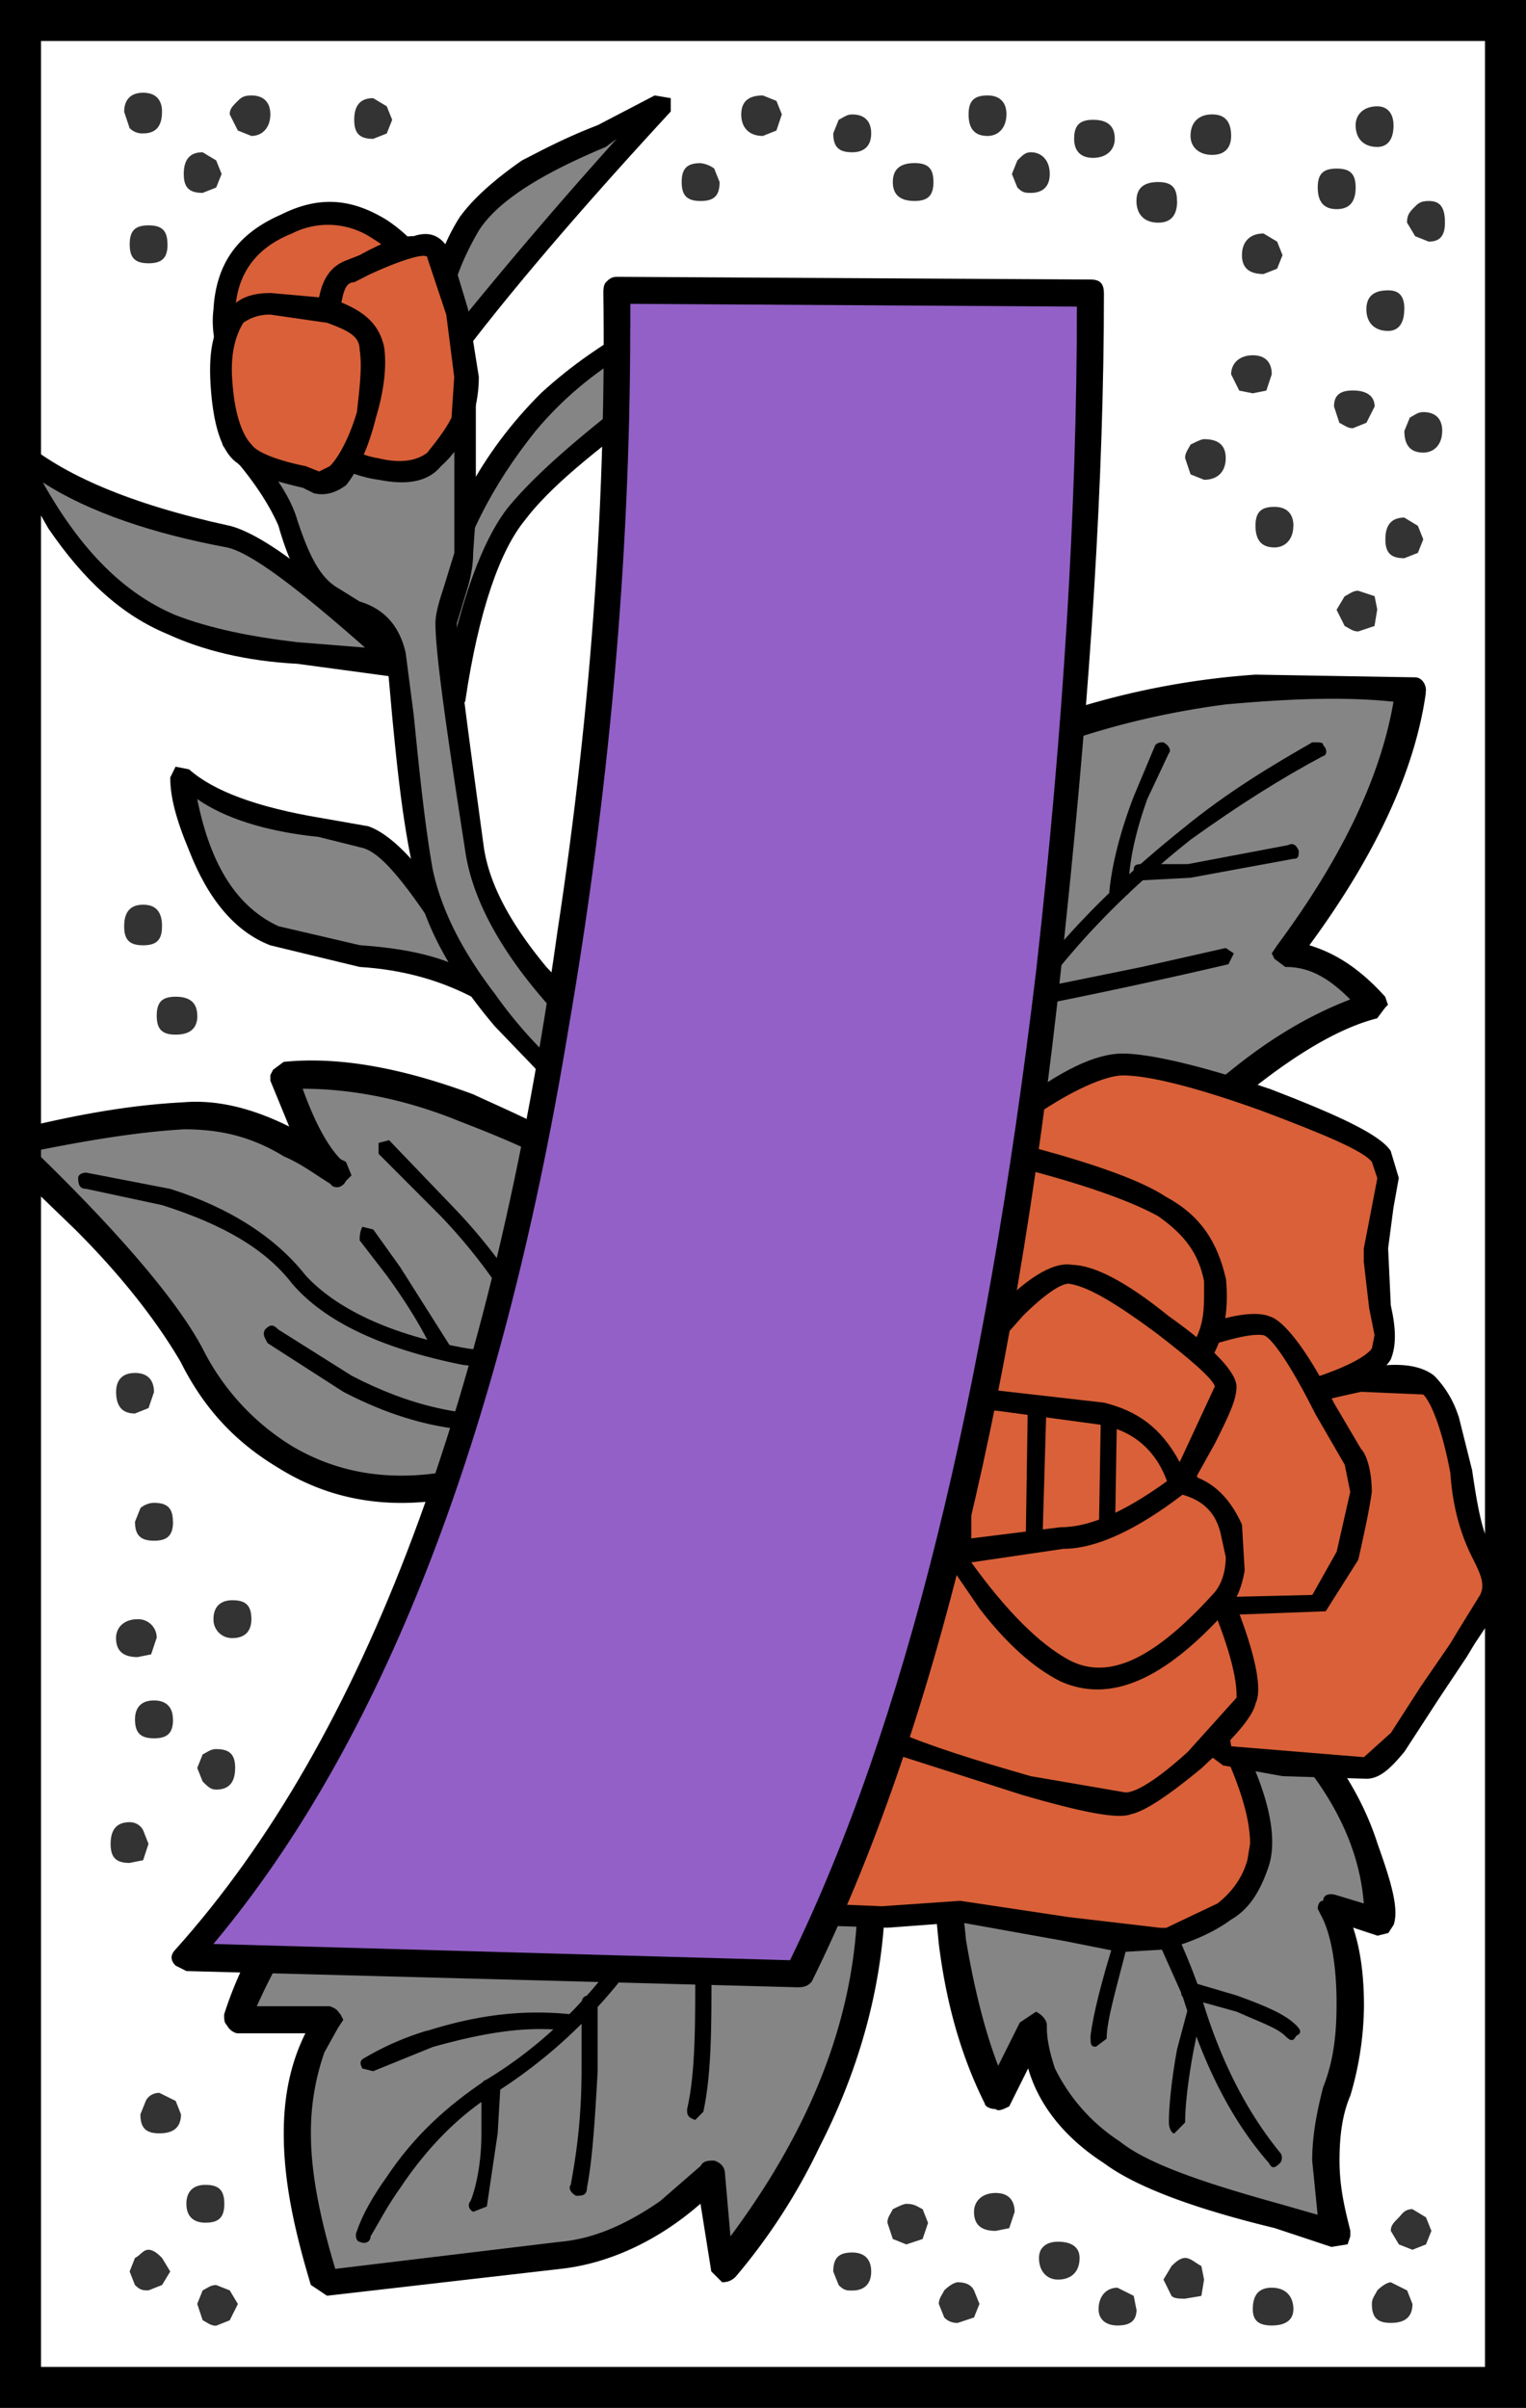 <svg xmlns="http://www.w3.org/2000/svg" width="372" height="587" viewBox="0 0 372 587"><path fill="#fff" d="M0 0h372v587H0z"/><path fill="#333" d="M330.47 45.7c0-3.3-1.32-4.6-4.62-4.6s-4.62 1.3-4.62 4.6 1.32 5.28 4.62 5.28 4.62-1.98 4.62-5.27zm-30.35-12.53c0-3.3-1.32-5.28-4.62-5.28s-5.28 1.95-5.28 5.25c0 2.64 1.98 4.62 5.28 4.62s4.62-2 4.62-4.63zm12.53 29.03l-1.32-3.3-3.3-1.98c-3.3 0-5.27 1.98-5.27 5.28 0 3.3 1.98 4.6 5.27 4.6l3.3-1.3 1.32-3.3zm29.7 13.2c0-3.3-1.32-4.62-3.96-4.62-3.3 0-5.3 1.32-5.3 4.62s2 5.27 5.3 5.27c2.6 0 3.93-1.98 3.93-5.27zm-2.65-44.88c0-2.63-1.3-4.6-3.95-4.6-3.3 0-5.28 1.97-5.28 4.6 0 3.3 1.98 5.3 5.28 5.3 2.64 0 3.96-2 3.96-5.3zm-4.6 68.62c0-2.64-2-3.95-5.3-3.95s-4.6 1.3-4.6 3.92l1.3 3.96c1.33.66 2 1.32 3.3 1.32l3.3-1.33 2-3.96zm11.86 32.34l-1.32-3.3-3.3-2c-3.3 0-4.62 2-4.62 5.3s1.33 4.6 4.62 4.6l3.3-1.3 1.32-3.3zm-36.94-40.25c0-2.64-1.32-4.62-4.62-4.62s-5.28 2-5.28 4.65l1.98 3.96 3.3.66 3.3-.66 1.32-3.98zM286.92 49c0-3.3-1.32-4.62-4.6-4.62s-5.28 1.32-5.28 4.62 1.98 5.28 5.28 5.28c3.3 0 4.63-1.98 4.63-5.28zm64.66 56.08c0-3.3-1.98-4.62-4.6-4.62-1.34 0-2 .67-3.3 1.33l-1.33 3.26c0 3.3 1.32 5.28 4.62 5.28 2.63 0 4.6-1.98 4.6-5.28zm.66-50.8c0-3.96-1.32-5.28-3.96-5.28-1.98 0-2.64.66-3.3 1.32-1.3 1.32-1.98 1.98-1.98 3.96l1.98 3.3 3.3 1.32c2.64 0 3.96-1.32 3.96-4.62zM226.22 541.85l-1.3-3.3c-1.33-.65-2-1.3-3.97-1.3-.66 0-1.98.65-3.3 1.3-.66 1.33-1.32 2-1.32 3.3l1.32 3.97 3.3 1.32 3.96-1.32 1.34-3.97zm-13.85 11.88c0-3.3-1.98-4.62-4.62-4.62-3.3 0-4.62 1.35-4.62 4.65l1.32 3.3c1.32 1.32 1.98 1.32 3.3 1.32 2.64 0 4.62-1.32 4.62-4.62zm50.8-3.3c0-2.64-1.98-3.95-5.27-3.95-2.65 0-4.62 1.3-4.62 3.96 0 3.3 1.98 5.27 4.62 5.27 3.3 0 5.27-1.95 5.27-5.24zm-24.4 11.22l-1.33-3.3c-.66-1.32-1.98-1.98-3.96-1.98-.66 0-1.98.66-3.3 1.98-.66 1.32-1.32 1.98-1.32 3.3l1.32 3.3a4.27 4.27 0 0 0 3.3 1.32l3.96-1.32 1.32-3.3zm8.57-22.43c0-2.64-1.32-4.62-4.62-4.62s-5.28 1.98-5.28 4.62c0 3.3 1.98 4.62 5.28 4.62l3.3-.66 1.32-3.96zm46.18 16.48l-.66-3.3c-1.32-.65-2.64-1.97-3.96-1.97-1.3 0-2.64 1.32-3.3 1.98l-1.98 3.3 1.98 4c.66.65 1.98.65 3.3.65l3.96-.66.66-3.97zm-16.5 7.27l-.65-3.3-3.96-1.98c-2.6 0-4.6 1.95-4.6 5.25 0 2.64 2 3.96 4.6 3.96 3.3 0 4.65-1.3 4.65-3.95zm71.92-19.13l-1.32-3.3-3.3-2c-1.98 0-2.64 1.34-3.3 2-1.3 1.3-1.98 1.98-1.98 3.3l1.98 3.3 3.3 1.3 3.3-1.3 1.32-3.3zm-33.64 19.13c0-3.3-2-5.28-5.28-5.28-3.3 0-4.62 1.95-4.62 5.25 0 2.64 1.32 3.96 4.62 3.96s5.27-1.3 5.27-3.95zm29.02-1.32l-1.3-3.3-3.97-1.98c-.66 0-1.98.66-3.3 1.98-.66 1.32-1.32 1.98-1.32 3.3 0 3.3 1.32 4.62 4.62 4.62s5.27-1.32 5.27-4.62zM315.3 128.18c0-3.3-2-4.62-4.62-4.62-3.3 0-4.62 1.32-4.62 4.62s1.32 5.27 4.62 5.27c2.63 0 4.6-1.97 4.6-5.27zm20.45 20.45l-.66-3.3-4-1.32c-1.3 0-1.97.7-3.3 1.35l-1.97 3.3 1.98 3.95c1.33.66 2 1.32 3.3 1.32l3.97-1.32.65-3.95zm-64-114.8c0-3.3-1.98-4.62-5.28-4.62-3.3 0-4.62 1.35-4.62 4.65 0 2.64 1.32 4.62 4.62 4.62s5.28-1.98 5.28-4.63zm-44.2 10.55c0-3.3-1.3-4.62-4.6-4.62s-5.3 1.33-5.3 4.63c0 3.26 2 4.6 5.3 4.6 3.27 0 4.6-1.34 4.6-4.64zm17.8-16.48c0-3.3-1.97-4.63-4.6-4.63-3.3 0-4.63 1.32-4.63 4.62s1.32 5.25 4.62 5.25c2.64 0 4.6-1.98 4.6-5.28zm-32.98 4.6c0-3.3-1.98-4.6-4.62-4.6-1.32 0-1.98.65-3.3 1.3l-1.32 3.3c0 3.3 1.32 4.62 4.62 4.62 2.64 0 4.62-1.3 4.62-4.6zm43.53 9.9c0-3.3-1.96-5.28-4.6-5.28-1.32 0-1.98.67-3.3 2l-1.32 3.3L248 45.7c1.3 1.32 1.98 1.32 3.3 1.32 2.64 0 4.6-1.3 4.6-4.6zm42.9 69.28c0-3.3-1.98-4.62-5.28-4.62-.66 0-1.98.67-3.3 1.32-.66 1.32-1.32 1.98-1.32 3.3l1.33 3.96 3.3 1.32c3.3 0 5.27-1.98 5.27-5.28zM190.6 27.9l-1.32-3.3-3.3-1.33c-3.3 0-5.28 1.32-5.28 4.62s1.98 5.25 5.28 5.25l3.3-1.32 1.32-3.96zm-15.18 16.48l-1.32-3.3a6.93 6.93 0 0 0-3.3-1.3c-3.3-.02-4.62 1.3-4.62 4.6S167.5 49 170.8 49s4.62-1.32 4.62-4.62zM39.5 27.23c0-2.64-1.3-4.62-4.6-4.62s-4.63 2-4.63 4.65l1.32 3.96a4.26 4.26 0 0 0 3.3 1.3c3.3 0 4.6-1.97 4.6-5.26zm26.4.67c0-3.3-1.98-4.63-4.62-4.63-1.98 0-2.64.66-3.3 1.32-1.32 1.3-1.98 1.95-1.98 3.3l1.98 3.93 3.3 1.32c2.64 0 4.62-1.98 4.62-5.28zM54.02 42.4l-1.32-3.3-3.3-1.98c-3.3 0-4.6 2-4.6 5.3 0 3.28 1.3 4.6 4.6 4.6l3.3-1.3 1.32-3.3zm-13.2 17.16c0-3.3-1.3-4.62-4.6-4.62s-4.6 1.32-4.6 4.62 1.3 4.62 4.6 4.62 4.62-1.32 4.62-4.62zM95.6 29.2l-1.33-3.3-3.3-1.97c-3.3 0-4.62 1.98-4.62 5.28s1.32 4.64 4.62 4.64l3.3-1.3 1.32-3.3zM39.5 225.82c0-3.3-1.3-5.27-4.6-5.27s-4.63 1.97-4.63 5.27 1.32 4.62 4.62 4.62 4.6-1.32 4.6-4.62zm8.58 21.78c0-3.3-1.97-4.62-5.27-4.62s-4.6 1.32-4.6 4.62 1.3 4.62 4.6 4.62 5.3-1.33 5.3-4.63zm-5.93 123.38c0-3.3-1.32-4.62-4.62-4.62-1.32 0-2.64.65-3.3 1.3l-1.32 3.3c0 3.3 1.35 4.63 4.65 4.63s4.62-1.35 4.62-4.65zm19.13 23.75c0-3.3-1.32-4.63-4.62-4.63-2.64 0-4.62 1.33-4.62 4.63a4.5 4.5 0 0 0 4.62 4.6c3.3 0 4.62-1.96 4.62-4.6zm-19.13 24.4c0-2.63-1.32-4.6-4.62-4.6s-4.62 1.97-4.62 4.6c0 3.3 1.35 4.63 4.65 4.63s4.62-1.32 4.62-4.62zm-3.95-19.8a4.5 4.5 0 0 0-4.63-4.6c-3.3 0-5.28 1.97-5.28 4.6 0 3.3 1.95 4.63 5.25 4.63l3.3-.66 1.32-3.96zm-2 50.15l-1.3-3.3a3.63 3.63 0 0 0-3.3-1.97c-3.3 0-4.63 2-4.63 5.3s1.32 4.63 4.62 4.63l3.3-.66 1.3-3.96zm1.33-110.18c0-2.63-1.32-4.6-4.62-4.6s-4.6 1.97-4.6 4.6c0 3.3 1.3 5.28 4.6 5.28l3.3-1.32 1.35-3.95zm19.8 91.72c0-3.3-1.33-4.63-4.63-4.63-1.32 0-1.98.64-3.3 1.3l-1.32 3.3 1.32 3.3c1.32 1.3 1.98 1.97 3.3 1.97 3.3 0 4.62-1.98 4.62-5.28zm-13.2 84.44l-1.3-3.3-3.98-1.97c-1.32 0-2.64.63-3.3 1.94l-1.32 3.3c0 3.3 1.32 4.63 4.62 4.63s5.27-1.34 5.27-4.64zm10.55 21.78c0-3.3-1.32-4.62-4.62-4.62-2.64 0-4.62 1.32-4.62 4.62s1.98 4.6 4.62 4.6c3.3 0 4.62-1.3 4.62-4.6zm-13.18 16.5l-2-3.3c-.65-.66-1.97-2-3.3-2-1.3 0-1.97 1.34-3.3 2l-1.3 3.3 1.3 3.3c1.33 1.3 2 1.3 3.3 1.3l3.3-1.3 2-3.3zm16.48 7.9l-1.98-3.3-3.3-1.3c-1.32 0-1.98.65-3.3 1.3l-1.32 3.3 1.32 3.97c1.32.7 1.98 1.35 3.3 1.35l3.3-1.32 1.98-3.95z"/><path fill="#858585" d="M69.2 158.53l28.37 4.62c-19.8-19.8-33.65-31.02-41.57-32.33l-26.4-7.26c-11.87-4.62-21.1-9.23-25.72-14.52l9.24 17.82c8.57 12.53 18.47 21.1 28.37 25.07a60.98 60.98 0 0 0 27.7 6.6z"/><path d="M56 128.18c-24.4-5.3-40.9-12.54-50.8-21.12H1.9c-.66 1.32-1.32 1.98-.66 3.3l10.56 18.48c8.57 12.53 17.8 21.1 29.02 25.73 8.58 3.96 19.14 6.6 31.68 7.25l24.4 3.3c1.33.66 2 0 3.3-.65.67-1.32.67-2.65-1.3-3.3-3.3-4.62-9.25-9.9-17.83-16.5-11.2-9.9-19.8-15.18-25.07-16.5zm-45.52-10.56c11.2 7.26 27.05 12.54 44.86 15.83 5.94 1.33 17.16 9.9 33.65 24.42l-16.5-1.32c-11.24-1.32-21.14-3.3-29.7-6.6-12.55-5.28-23.1-15.83-32.34-32.33z"/><path fill="#858585" d="M106.8 90.57c13.2-17.82 31-39.6 54.1-64.66l-23.75 11.24c-10.55 5.3-18.47 11.23-23.1 17.16a58.68 58.68 0 0 0-7.25 24.4c-.65 4.62 0 8.6 0 11.9z"/><path d="M163.54 23.93l-3.95-.66-13.9 7.25c-8.57 3.3-14.5 6.6-18.46 8.6-6.6 4.6-11.88 9.23-15.18 13.84-4.62 7.25-7.26 15.84-7.92 25.08-.66 4.6 0 9.23 0 12.53l1.98 1.98c1.32.65 1.98 0 2.64-.66 12.54-17.18 31-38.96 54.76-64.7v-3.3zM147.7 35.8l2.65-1.97a1155.6 1155.6 0 0 0-41.57 48.82c0-9.9 3.3-18.47 7.92-26.4 4.62-7.25 15.18-13.84 31-20.44z"/><path fill="#858585" d="M106.8 157.2c0 5.94 1.32 10.56 3.96 13.2 3.3-22.43 8.58-37.6 15.18-45.52 6.6-7.26 17.8-16.5 32.33-27.7l-3.3-15.2c-6.6 3.3-13.2 8.6-19.8 15.2-14.5 14.5-24.4 31.65-28.37 51.45v8.58z"/><path d="M156.3 80c-1.33-.65-2-.65-2.65 0-6.6 3.97-13.86 8.6-21.77 15.84-14.52 14.52-23.76 31.68-27.7 52.13v9.9c-.02 6.6 1.3 11.2 4.6 13.85l1.98 1.32 2.64-1.98c3.3-22.43 8.58-36.94 14.52-44.2 5.94-7.92 16.5-16.5 31.67-27.72l1.3-2.64-3.3-14.5-1.3-2zm-3.3 5.95l1.97 9.9c-14.52 11.2-24.42 19.8-31 27.7-5.3 6.6-10.57 19.14-14.53 37.62l-.66-7.92v-3.97c3.96-17.15 11.22-31 21.77-44.2 6.6-7.9 13.86-13.85 22.44-19.13z"/><path fill="#858585" d="M90.97 233.08c9.9.66 19.13 3.96 27.7 9.24-12.53-23.1-22.42-36.3-29.68-38.27l-21.14-3.95c-9.9-2.65-18.48-5.94-23.1-10.57l3.3 15.84c4.62 11.88 11.22 18.47 19.14 22.43l23.76 5.28z"/><path d="M89.65 201.4l-11.22-1.97c-15.83-2.63-26.4-6.6-32.33-11.87l-3.3-.66-1.3 2.63c0 4.62 1.3 9.9 4.6 17.82 4.62 11.87 11.22 19.8 19.8 23.1l21.77 5.27c10.56.66 20.45 3.3 29.7 8.57l3.3-.68v-3.3c-12.55-23.1-23.1-36.3-31.02-38.93zm-11.88 2.65l10.56 2.64c5.28 1.3 12.54 11.2 23.75 29-7.25-3.3-15.17-4.6-24.4-5.28l-19.8-4.62c-9.9-4.6-16.5-14.5-19.8-31 6.6 4.6 16.5 7.9 29.7 9.24z"/><path fill="#858585" d="M62.6 114.98l7.92 13.2c1.98 7.9 5.28 13.85 9.9 17.15 1.97 1.98 5.27 3.3 9.23 4.62 3.96 1.98 5.94 5.28 7.26 9.9l2 19.8c.67 11.2 2 22.42 4.6 32.98 2 11.22 8.6 23.75 19.8 36.3l15.2 16.48 5.93-14.5-13.18-13.84c-9.24-10.55-13.86-21.1-15.84-29.7-4.6-31-6.6-49.47-6.6-55.4 0-2 .67-3.97 2-7.92l2.63-9.24a381.4 381.4 0 0 0 0-38.94l-21.1-1.98c-15.2 0-27.06 4.62-34.98 13.86l5.28 7.25z"/><path d="M54.68 109.04c7.26 7.92 11.22 14.52 13.2 19.14 2.63 9.24 5.93 15.83 11.2 19.8l6.6 3.3a14.3 14.3 0 0 1 5.3 3.3c1.3.65 2.63 3.3 3.3 5.27l1.3 14.5c1.33 13.87 2.65 26.4 5.3 38.28 1.97 11.87 8.57 24.4 19.78 37.6l16.5 17.16 1.97.63 1.32-1.32 5.94-14.5-.7-3.3-12.52-13.2c-9.25-11.2-13.87-20.45-15.2-29-3.95-29.05-6.6-48.18-6.6-54.78l2-6.6c1.3-3.96 1.97-7.26 1.97-10.55l.66-9.24v-29.7l-1.97-1.97-22.43-2.64c-15.83.66-27.7 5.27-36.95 14.5-.66 1.33-.66 2.65 0 3.3zm33 37.6l-5.3-3.3c-4.6-2.62-7.24-8.57-9.88-16.48-1.32-4.62-4.62-10.56-11.88-18.48 11.88-11.2 28.37-14.5 50.14-9.9v36.3l-2.64 8.57c-1.32 3.97-1.97 6.6-1.97 8.58 0 7.25 2.63 25.73 7.25 55.42 1.98 13.86 11.22 29.03 27.05 44.87l-3.3 8.57a110.1 110.1 0 0 1-16.5-18.5c-8.57-11.2-13.2-21.1-15.17-30.36-1.98-11.2-3.3-24.4-4.62-37.6l-1.97-15.18c-1.35-5.93-4.65-10.55-11.25-12.53z"/><path fill="#D96038" d="M56 88.6l49.48-17.16-9.23-12.54c-8.58-7.92-17.16-9.24-27.05-4.62-9.24 4.62-14.52 11.22-14.52 21.1-.66 5.3 0 9.9 1.32 13.2z"/><path d="M108.12 70.1a38.12 38.12 0 0 0-13.85-16.48c-8.58-5.27-16.5-5.94-25.73-1.32-10.56 4.62-15.84 11.88-16.5 23.1-.66 5.27.66 9.9 1.98 14.5.66 2 1.98 2 3.3 2l49.48-17.83 1.98-1.97-.66-2zM90.97 58.25c4.62 2.64 7.92 7.26 11.22 11.87L57.95 85.3l-.66-7.93c0-9.23 3.97-16.5 13.87-20.45a19.36 19.36 0 0 1 19.8 1.32z"/><path fill="#D96038" d="M111.42 76.05l-3.96-13.85c-1.97-2.64-5.27-3.3-9.9-1.32L85.7 65.5c-3.3 1.98-4.63 5.28-5.3 9.9l-.65 8.57-3.95 9.9c-2.64 6.6-2 11.87 1.3 14.5a50.6 50.6 0 0 0 15.2 6.6c5.93.67 9.9 0 13.2-3.3 5.26-4.6 8.56-11.2 8.56-19.78l-2.64-15.87z"/><path d="M87.67 62.2l-3.3 1.3c-5.28 2-7.26 7.28-7.26 17.17v1.98c-3.3 6.6-5.9 12.54-5.9 18.48 0 3.96 1.3 7.25 4.6 9.23 5.3 3.3 11.2 5.94 16.5 6.6 6.6 1.32 11.9.67 15.18-3.3 5.94-5.28 9.24-13.2 9.24-21.77l-2.63-16.5c-2-6.6-3.3-11.24-4.63-14.54-1.98-3.3-4.62-4.62-8.57-3.3-3.3 0-7.26 1.32-13.2 4.62zm16.5.66l4.62 13.85 1.94 15.2-.66 9.9c-1.3 2.65-3.3 5.28-5.94 8.58-2.64 1.98-6.6 2.64-11.88 1.32-4.63-.66-8.6-3.3-13.2-5.95-2-1.3-2.64-4.6-1.33-9.9L82.4 85.3v-2l.65-8.56c.66-3.96 1.32-5.94 3.3-5.94l3.96-2c8.6-3.94 13.9-5.26 13.9-3.94z"/><path fill="#D96038" d="M59.96 111.68c1.98 1.98 7.92 3.3 17.15 5.94 4 .66 7.95-2.64 10.6-11.88C91 97.17 91.64 90.57 91 85.3c-.67-4.65-4.63-7.95-10.57-9.27l-14.5-1.97c-8.58 0-13.2 6.6-11.88 20.45.66 8.58 2.64 13.86 5.94 17.16z"/><path d="M65.9 71.44c-4.62 0-7.92 1.3-9.9 3.95-3.96 3.93-5.28 9.9-4.62 19.1.66 9.24 2.64 15.84 6.6 18.48 1.98 1.97 7.26 3.95 15.83 5.93l2.68 1.33c2.63.66 5.27 0 7.9-1.98 2.65-3.3 5.3-8.58 7.27-16.5 1.98-6.6 2.64-12.53 1.98-17.15-1.3-5.94-5.27-9.24-13.2-11.88l-14.5-1.3zm-6.6 7.25a11.1 11.1 0 0 1 6.6-2l13.85 2c5.28 1.95 7.92 3.3 7.92 6.6.66 3.93 0 9.2-.66 15.15-1.95 6.6-4.6 11.2-6.6 13.2l-2.6 1.3-3.3-1.3c-6.6-1.33-11.88-3.3-13.2-5.28-1.98-2-3.96-6.6-4.6-14.53-.7-7.24.6-11.84 2.6-15.14z"/><path fill="#858585" d="M71.18 278.6a53.64 53.64 0 0 0-26.4-6.6c-13.2.67-27.7 3.3-42.88 6.6l19.13 19.13c12.54 13.86 21.78 24.43 25.74 33 5.93 11.88 15.17 20.45 26.4 26.4 14.5 7.25 30.33 7.25 48.8 1.3 17.17-4.6 25.08-19.78 23.1-43.54l-7.92-33.68c-5.93-3.96-13.2-7.25-22.43-10.55-17.15-7.27-32.33-9.9-45.52-8.6l3.96 11.23c2.64 4.6 4.6 8.58 5.93 10.56l-7.94-5.27z"/><path d="M66.56 260.8l-.66 1.3v1.33l4.6 11.2c-9.22-4.6-17.8-6.58-25.7-5.92-13.88.7-27.73 3.3-43.57 7.3l-2.64 2.62 1.3 3.3 18.47 17.83c13.2 13.2 21.1 24.4 25.72 32.33 5.94 11.87 13.85 19.8 23.75 25.73 15.83 9.9 34.3 11.2 55.42 3.96a31.97 31.97 0 0 0 21.1-17.82c4.63-9.9 5.95-23.75 2.65-40.9l-6.6-23.1-1.3-1.3c-7.27-4.63-15.2-7.93-23.77-11.9-17.8-6.6-33-9.23-46.18-7.9l-2.64 1.97zM8.5 280.57c13.2-2.64 25.07-4.6 36.28-5.27 7.92 0 15.84 1.33 24.42 6.6 4.6 1.98 7.9 4.62 11.2 6.6l.67.67c1.32.65 2.64 0 3.3-1.33l1.32-1.3-1.35-3.3-1.32-.67c-2.64-2.64-5.94-7.93-9.23-17.16 10.56 0 23.76 2 38.27 7.95 8.58 3.3 16.5 6.6 22.44 9.9a100.77 100.77 0 0 1 7.27 38.26c0 7.9-1.32 14.5-3.3 19.8-3.3 6.6-9.23 11.87-17.8 14.5-18.48 5.95-34.98 5.3-49.5-3.3a58.76 58.76 0 0 1-21.76-23.74c-5.92-11.22-19.8-27.72-40.9-48.17z"/><path d="M21.03 285.87c-1.32 0-1.98.65-1.98 1.3 0 2 .66 2.65 1.98 2.65l18.48 3.96c14.54 4.62 25.1 10.55 31.7 19.14 7.9 9.23 21.77 15.83 41.56 19.8l28.37 3.3 2.65-2-2.64-1.97-27.04-3.3c-19.14-3.3-32.34-9.9-39.6-17.82-7.25-9.23-18.47-16.5-32.98-21.1l-20.47-3.96zm46.85 38.26c-1.32-1.32-1.98-1.32-3.3 0-.66 1.32 0 1.98.66 3.3L83.7 339.3c15.2 7.92 29.04 10.56 42.9 9.25l1.98-1.33-1.98-2.64c-13.2 1.32-27.05-1.98-40.9-9.23l-17.82-11.22z"/><path d="M94.93 277.94l-2.64.67v2.66l15.14 15.18a134.56 134.56 0 0 1 25.73 38.27c0 1.3.65 1.3 1.97.66 1.98-.66 1.98-1.33 1.32-2.64a134.6 134.6 0 0 0-25.74-38.25l-15.83-16.5zm-3.96 21.78l-2.64-.66c-.66 1.32-.66 2.64-.66 3.3l6.6 8.57c5.28 7.26 9.23 13.86 11.88 19.8.65.66 1.3.66 2.63.66 1.32 0 1.32-1.35 1.32-2.67l-12.53-19.8-6.6-9.23z"/><path fill="#858585" d="M344.32 168.42c-9.9-1.98-21.77-1.98-36.3-.66-29 1.98-55.4 9.9-79.16 23.1L218.3 234.4c-5.93 32.33-5.27 54.1 1.32 67.3 7.26 12.53 19.8 12.53 38.93-1.32 9.9-6.6 18.48-14.5 27.05-23.75l17.16-14.52c13.2-9.2 23.75-15.14 32.32-17.13-7.25-8.57-14.5-12.53-21.77-12.53l13.9-21.1c9.23-15.85 15.17-30.36 17.14-42.9z"/><path d="M347.62 168.42c0-1.98-1.3-3.3-2.64-3.3l-38.92-.66a193.13 193.13 0 0 0-79.18 23.1l-.66 1.97-11.87 46.2c-5.28 31.66-4.62 54.1 2.64 67.3 3.3 5.93 7.9 9.88 13.82 10.54 9.9 1.32 21.77-3.95 36.3-15.17l20.44-19.8 17.82-13.2c12.52-9.9 22.42-15.16 30.34-17.15l1.97-2.63.67-.67-.68-1.97c-5.94-6.6-11.88-10.56-18.48-12.54 16.5-22.43 25.73-42.88 28.37-61.36v-.66zm-36.94 65.32l2.64 1.98c5.27 0 9.9 1.98 15.83 7.92-8.57 3.3-18.47 8.57-29.7 17.8L282.98 274l-23.1 21.1c-11.22 9.23-20.45 13.2-27.7 11.88-4.63-.66-7.26-2.65-9.24-7.26-3.3-5.94-5.28-14.52-5.28-27.05 0-13.86 1.98-30.35 5.94-48.82 3.3-13.2 5.92-23.75 8.56-31 19.8-10.57 41.57-17.83 66.64-21.13 14.52-1.3 28.37-1.98 40.9-.66-3.3 19.14-13.2 38.93-28.36 59.38l-1.32 1.98.66 1.32z"/><path d="M322.55 181.62c0-.66-.66-.66-2.64-.66-9.2 5.28-20.42 11.87-31.64 21.1-23.1 18.5-40.9 38.28-51.46 60.7-.67 1.33 0 2.65.65 2.65 1.98 1.35 2.64.7 2.64-1.3 10.54-21.76 27.7-41.56 50.12-59.4 11.88-8.55 22.44-15.15 32.33-20.42.66 0 1.32-1.32 0-2.64z"/><path d="M283.63 180.96c-.67 0-1.33 0-2 .66l-5.26 12.54c-3.3 8.57-5.28 16.5-5.94 23.1 0 1.97 1.32 1.97 2.64 1.97l1.98-1.32c0-6.6 1.32-13.83 4.62-23.1l5.27-11.2c.66-.64 0-1.96-1.3-2.62z"/><path d="M316.6 207.35c-.65-1.32-1.3-1.98-2.63-1.32l-24.4 4.62h-11.23c-1.98 0-1.98.66-1.98 1.98 0 1.32 0 1.98 1.98 1.98l11.88-.63 25.07-4.62c1.3 0 1.3-.66 1.3-1.98zm-15.82 25.07l-1.98-1.32-20.45 4.62-38.93 7.92c-1.98 0-1.98.66-1.98 1.98 0 1.32 1.32 1.98 2.64 1.98a1436 1436 0 0 0 59.38-12.54l1.32-2.64z"/><path fill="#858585" d="M251.95 493.7l2 10.55c3.28 7.9 9.22 15.18 16.48 21.1 7.9 4.63 19.13 9.9 33 13.2l22.42 6.6c-.66-3.3-1.32-6.6-1.98-11.2-1.32-8.6-.66-17.16 1.98-23.76 2.64-7.95 3.3-17.2 3.3-26.4a57.75 57.75 0 0 0-4.62-18.5l11.88 3.96c0-5.28-.63-11.22-3.3-18.47-5.25-13.86-14.5-27.06-29-39.6-9.9 0-20.45 2.65-31.67 5.95-22.43 7.92-36.28 19.8-42.22 36.28l2 19.8c1.97 15.17 5.93 27.7 10.55 37.6l9.23-17.14z"/><path d="M226.88 453.45l1.98 20.45c1.98 15.83 5.94 28.37 11.22 38.93 0 .66 1.32 1.32 2.64 1.32.66.65 1.98 0 3.3-.66l4.62-9.27c2.64 9.24 9.24 17.15 18.47 23.1 7.95 5.93 22.46 11.2 41.6 15.83l13.85 4.6 3.96-.64.66-2v-1.3c-1.32-5.28-2.64-10.55-2.64-17.15 0-5.95.68-11.24 2.66-15.85a79.07 79.07 0 0 0 3.3-21.78c0-6.6-.66-13.2-2.64-19.12l5.95 1.97 2.63-.66 1.3-2c1.34-3.94-.64-10.54-3.94-19.78-4.63-14.52-14.53-28.37-29.7-40.9l-1.98-.67a130.8 130.8 0 0 0-34.3 6.6c-22.45 7.9-36.3 20.44-42.9 37.6v1.3zm8.58 19.13l-1.98-19.13c5.94-13.86 17.82-25.07 36.95-31.67 11.2-4.62 22.43-6.6 32.33-7.26 18.47 15.83 28.36 32.33 29.7 49.5l-6.6-2c-2-.65-3.3 0-3.3 1.32-.67 0-1.33.67-1.33 1.98l.66 1.32c2.6 4.62 3.93 12.53 3.93 21.77 0 7.3-.66 13.88-3.3 20.48-1.32 5.28-2.64 11.23-2.64 17.82l1.32 13.2-9.24-2.65c-19.15-5.3-32.35-9.9-38.95-15.2a44.98 44.98 0 0 1-15.83-17.8c-1.32-3.95-1.98-7.25-1.98-9.9v-.65c0-1.33-1.32-2.65-2.64-3.3l-3.95 2.63-5.28 10.56c-3.3-8.6-5.93-19.16-7.9-31.04z"/><path d="M271.75 447.5c-1.32.67-1.32 2-1.32 2.65l6.6 11.22 11.2 25.07c5.3 17.15 11.9 30.35 21.13 40.9.66 1.32 1.32 1.32 2.64 0 .66-.65.66-1.98 0-2.64-8.58-10.55-15.18-23.75-19.8-40.24a152.53 152.53 0 0 0-11.2-24.42l-6.6-11.87c-1.33-1.32-2-1.32-2.65-.66z"/><path d="M292.2 487.76c-1.32 0-2.64 0-2.64 1.98l-2.64 9.9c-1.32 7.25-1.98 13.85-1.98 17.8 0 1.32.66 2.65 1.32 2.65l2.64-2.67c0-3.96.66-9.9 1.98-17.15l1.98-9.9c.66-.68 0-2-.66-2.65z"/><path d="M290.23 483.14l-2 1.98c-.64 1.32 0 1.98 1.33 1.98l11.88 3.3c5.94 2.64 9.9 3.96 11.88 5.93 1.3 1.33 1.97 1.33 2.64 0 1.32-.66 1.32-1.32 0-2.63-2.64-2.64-7.26-4.63-14.52-7.26l-11.2-3.3zm-23.1 15.83l2.64-1.98c0-4.65 2.64-13.2 5.28-23.78l4.62-15.17c0-1.32 0-1.32-1.32-2-1.32 0-1.98 0-2.64.68l-3.93 15.83c-3.3 10.56-5.28 18.48-5.94 23.75 0 2 0 2.65 1.33 2.65z"/><path fill="#858585" d="M212.37 452.78c-1.32-11.2-17.82-18.46-48.83-20.45-31-1.98-53.44.66-69.27 7.92l-13.86 13.2c-9.86 12.53-17.8 25.07-22.4 38.92h22.4L74.5 506.9c-3.3 13.83-1.3 30.32 4.62 49.45l58.05-6.6a64.74 64.74 0 0 0 25.73-10.56l10.54-9.23 3.3 23.1a142.1 142.1 0 0 0 19.13-30.36c13.2-25.06 17.82-48.15 16.5-69.93z"/><path d="M204.45 438.93c-11.22-7.25-30.35-10.55-56.08-10.55-25.07 0-43.55 2.64-56.08 8.57v.67l-14.55 14.5c-10.55 11.9-18.47 24.42-23.1 38.94 0 1.3 0 1.97.67 2.64.66 1.3 1.98 1.97 2.64 1.97h16.5c-3.3 6.6-5.28 14.52-5.28 24.42 0 11.84 2.63 23.72 6.6 36.92l3.94 2.64 57.4-6.6c11.22-1.33 23.1-6.6 33.65-15.84l2.63 16.5 2.64 2.64c.66 0 1.98 0 3.3-1.33a145.54 145.54 0 0 0 20.45-31.66c12.53-24.43 17.15-48.84 15.83-70.6-.66-5.95-3.96-9.9-11.22-13.87zm-56.08-3.95c24.4 0 42.23 3.3 52.78 9.23 5.28 2.67 7.26 5.97 7.92 9.27v7.92c0 27.7-9.9 55.4-31 83.77L176.74 530c0-1.33-.66-2.65-2.64-3.3-1.32 0-2.64 0-3.3 1.3l-9.9 8.6c-8.57 5.92-16.5 9.22-24.4 9.9l-54.77 6.6c-3.96-13.2-5.94-23.77-5.94-33a58.7 58.7 0 0 1 3.3-19.8l3.3-5.94 1.3-1.98-.67-1.3c-.66-.67-.66-1.33-2.64-2H62.6a144.26 144.26 0 0 1 20.45-33L95.6 442.9c11.86-5.28 29.02-7.92 52.77-7.92z"/><path d="M167.5 453.45c-1.32-.67-1.97 0-3.3.66-11.2 23.78-27.05 41.6-45.52 52.8-9.9 6.6-17.8 13.87-24.4 23.76-3.3 4.6-5.95 9.24-7.27 13.2-.63 1.3 0 2.64.7 2.64 1.3.65 2.63 0 2.63-1.34 2-3.3 3.97-7.25 7.27-11.87 6.6-9.9 14.5-17.84 23.1-23.1 19.77-12.55 35.6-30.36 47.5-54.1 0-1.3 0-2.65-.68-2.65z"/><path d="M121.98 508.86L120 506.9c-1.32 0-2.64 0-2.64 1.96v11.23c0 7.22-1.32 13.16-2.64 16.46-.66.66-.66 1.97.66 2.64l3.3-1.3 2.64-17.8.66-11.25zM104.18 495A68.56 68.56 0 0 0 89 501.6c-1.33.67-1.33 1.33-.67 2.65l2.64.66 14.53-5.9c11.85-3.3 22.4-5.27 32.96-3.96l2.64-1.97-1.3-1.97c-11.88-1.33-23.1 0-35.64 3.95zm41.55-6.6l-1.98-1.97c-1.32 0-1.98.67-1.98 1.98v15.87c0 12.54-1.32 21.1-2.64 28.37-.66.66 0 1.98 1.32 2.63 1.32 0 2.64 0 2.64-1.97 1.3-6.6 1.95-16.5 2.6-28.38v-16.5zm27.05-24.4l-1.98-1.32c-1.32 0-2.64.66-2.64 1.98l1.32 16.5c0 13.2 0 24.4-1.98 33 0 1.3 0 1.96 1.98 2.63l1.98-2c1.98-9.25 1.98-20.47 1.98-33.66l-.66-17.15z"/><path fill="#D96038" d="M211.05 325.45v71.92h85.77v-71.92h-85.77z"/><path d="M209.07 397.37c0 1.32.66 2.63 1.98 2.63h85.77c1.98 0 2.64-1.3 2.64-2.63v-71.92c0-1.32-.66-2.64-2.64-2.64h-85.77c-1.32 0-1.98 1.34-1.98 2.67v71.92zm4.62-2.64V328.1h81.12v66.63H213.7z"/><path d="M253.28 334.7c-1.33 0-2.64.65-2.64 1.97l-.67 44.2c0 1.32.67 2.64 2.64 2.64l1.36-2.6 1.3-44.2-1.97-2zm17.15 3.28c-1.32 0-1.98 0-1.98 1.33l-.66 39.6c0 2 .63 2 1.95 2l1.98-2 .66-39.6-1.98-1.3zM235.46 336c-1.98 0-1.98.66-1.98 2l-.66 40.9c0 1.97.66 1.97 1.32 1.97l2.64-1.98V338l-1.32-2z"/><path fill="#D96038" d="M202.47 409.9l-5.94 27.05c-3.96 17.82-3.3 27.7 1.32 29.7l15.18 1.3 21.1-1.97c5.95 0 15.84 1.32 27.72 4.62l21.1 1.98 15.2-5.94a19.72 19.72 0 0 0 8.57-12.53c1.97-4.6 0-13.2-4.62-23.73l-7.26-15.83-92.37-4.62z"/><path d="M203.13 407.26c-1.98 0-2.64.67-2.64 1.98a159.47 159.47 0 0 0-7.95 33c-1.98 15.83-1.3 24.4 3.96 27.04l19.8.66 17.8-1.32 25.75 4.62 13.2 2.64 11.2-.66 2-.66c6.6-1.98 11.2-4.62 13.85-6.6 4.6-2.64 7.27-7.25 9.24-13.2 2.64-8.57-1.32-22.43-12.53-40.9l-1.3-1.98-92.37-4.62zM199.17 464c-1.98-.66-2.64-3.3-2.64-7.92 0-9.9 2.64-25.06 7.92-42.88l89.07 3.96c7.26 13.86 11.22 24.4 11.22 32.32l-.66 3.97c-1.32 4.62-3.96 7.92-7.26 10.56l-12.53 5.96h-1.36l-22.43-2.63-26.4-3.96-19.1 1.32-15.84-.66z"/><path fill="#D96038" d="M355.54 401.98l7.92-11.2c1.32-3.3.66-7.93-2.64-12.55-1.98-3.3-3.3-10.56-5.28-21.77-1.32-10.56-3.96-16.5-7.26-18.48-3.3-3.3-10.56-3.3-21.77 0L312 342.6c-12.54 8.58-18.48 25.07-18.48 50.15.66 12.53 1.98 24.4 4.62 34.97l14.5 2.63 20.47.67c2.67 0 6.6-3.96 11.9-11.23l10.56-17.84z"/><path d="M355.54 345.25a24.8 24.8 0 0 0-5.94-9.9c-5.94-4.63-18.47-3.3-38.92 5.27h-.66c-12.54 8.58-18.48 25.08-18.48 50.8a171.3 171.3 0 0 0 3.96 36.96l2.64 1.98 14.52 2.63 20.45.63c3.3 0 5.97-2.63 9.26-6.6l8.58-13.2 6.6-9.9 1.98-3.28 6.6-9.9c1.3-4.62 0-9.23-2.63-13.86-2-2.63-3.3-9.23-4.63-18.46l-3.3-13.2zm-8.58-5.3c1.98 2 4.62 8.6 6.6 19.15.66 9.9 3.3 16.5 5.28 20.45 1.98 3.96 3.3 6.6 1.98 9.24l-5.28 8.55-1.98 3.3-7.25 10.55-7.23 11.23-6.6 5.94-32.33-2.65c-1.98-10.55-3.96-21.77-3.96-34.96 0-23.1 5.94-38.27 17.16-46.2 5.93-2.62 12.53-3.95 18.47-5.26l15.17.66z"/><path fill="#D96038" d="M308.7 268.7c-17.16-6.6-29.03-9.9-34.97-9.9-4.62 0-11.22 3.3-19.8 8.6l-13.2 9.23c-.65 0-.65 3.3 1.33 11.2l3.3 11.23 62.02 43.55c17.8-4.6 27.04-8.56 29.03-12.5 1.34-2 1.34-5.95 0-11.2-.63-6.6-1.3-11.25-.63-14.55l1.97-13.2c.66-3.95.66-7.25-1.3-9.22-2-3.3-11.23-7.26-27.73-13.2z"/><path d="M309.36 265.4c-17.16-5.92-29.7-8.57-35.63-8.57-6.6 0-15.18 3.96-27.06 13.2l-5.93 3.3-1.98 1.3c-1.98 2-.66 10.57 3.96 25.1l.66 1.97 62.68 42.88 1.98.67c17.8-4.63 28.37-9.24 31-13.86 1.33-3.3 1.33-7.3 0-13.2l-.65-13.88 1.3-9.9 1.3-7.25-1.98-6.6c-2.63-3.97-12.53-8.6-29.68-15.2zm23.1 38.93v3.3l1.3 11.23 1.32 6.6-.66 3.3c-1.97 2.63-9.9 6.6-26.4 10.55l-60.68-41.54c-3.3-9.9-3.96-16.5-3.96-19.13l5.93-4.6c11.9-8.6 20.5-11.88 24.45-11.88 5.94 0 17.15 2.63 33.65 8.57 15.82 5.94 25.06 9.9 27.03 12.54l1.32 3.96-3.3 17.13z"/><path fill="#D96038" d="M249.98 380.2l-23.1.67-11.2 19.8c-5.95 13.2-5.3 21.1 1.3 23.75l33 10.55 25.06 5.28 15.84-11.22c7.92-6.6 11.88-11.2 12.54-14.5 1.3-2 0-7.93-3.3-17.83l-5.28-13.2-44.86-3.3z"/><path d="M250.64 377.57l-23.76.66c-1.32 0-1.97.66-2.63 1.32L215 395.4c-5.27 11.2-7.25 18.46-5.27 24.4.66 3.3 2.64 5.27 6.6 7.25l33 10.56c13.84 4 23.08 5.97 26.38 4.65 3.3-.66 9.26-4.62 17.18-11.2 7.92-7.28 12.54-12.55 13.2-15.85 1.98-3.97-.66-15.2-8.58-33l-2-1.3-44.85-3.3zm-36.3 40.25v-2.64c0-7.26 4.62-17.8 13.86-31.68l64.66 2c5.94 13.18 8.58 22.42 8.58 27.7v.66l-11.88 13.2c-7.26 6.6-12.53 9.9-15.17 9.9L251.3 433c-13.87-3.98-24.43-7.28-33.66-11.24l-3.3-3.95z"/><path fill="#D96038" d="M290.23 326.1L279 331.4c7.26 13.18 11.23 27.04 11.23 42.2 0 7.27-.67 13.87-2 17.83l33.66-.66c3.93-3.3 6.6-9.24 7.9-18.48 2.63-8.6 2.63-14.54 0-17.18l-9.9-17.16c-4.6-9.23-8.58-13.85-11.2-14.5-3.3-1.33-9.26 0-18.5 2.63z"/><path d="M309.36 320.83c-3.96-1.32-9.9 0-17.82 2.64a88.23 88.23 0 0 0-13.85 5.28l-1.35 1.32v1.98c7.26 13.2 11.87 27.05 11.87 41.56 0 6.6-1.3 12.57-2.64 17.2l.65 2.62 1.98.68 34.98-1.32 7.93-12.54c1.33-5.93 2.65-11.86 3.3-16.5 0-5.26-1.3-9.22-2.63-10.54l-6.6-11.2c-6.6-13.2-12.56-20.47-15.85-21.13zm18.47 36.3l1.32 6.58-3.3 14.55-5.94 10.56-28.34.66 1.32-15.84c0-14.5-3.3-27.7-10.56-41.54 13.87-4.63 21.78-7.26 25.74-6.6 1.98.66 6.6 7.26 12.54 19.13l7.26 12.54z"/><path fill="#D96038" d="M296.16 311.6c-1.32-7.27-5.94-13.2-13.2-17.16-6.6-4.62-16.5-7.92-31-11.2-11.88-3.3-18.48 1.96-21.78 13.18a51.44 51.44 0 0 0-2.64 21.1c-.66 2.65 3.96 7.27 13.2 13.87l46.18 3.3 5.94-5.97c3.3-4.62 3.96-10.56 3.3-17.16z"/><path d="M298.8 311.6c-1.98-8.58-5.94-15.18-14.5-19.8-5.95-3.96-17.17-7.92-31.7-11.87-7.24-1.33-13.18-.66-17.14 3.3-6.6 4.6-9.9 15.17-9.9 30.34l-.65 3.3c-1.3 3.96 3.98 9.24 15.2 16.5l.66.65 46.2 3.96 1.97-.66 6.6-6.6c3.3-5.93 3.96-12.53 3.3-19.13zm-5.28.66v3.95c0 4.65-.66 7.95-2.64 11.25l-4.62 4.62-44.2-3.96c-7.92-4.62-11.88-8.6-11.88-9.9v-3.96c0-14.5 3.3-23.1 8.58-27.7l11.88-1.33c15.17 3.98 25.73 7.93 31.66 11.23 6.6 4.6 9.9 9.24 11.22 15.84z"/><path fill="#D96038" d="M240.08 390.1c6.6 7.93 13.2 13.86 19.8 17.16 10.55 5.28 23.08 0 36.94-16.5 4.62-3.95 5.28-9.9 3.3-16.5-1.32-7.25-5.94-11.86-12.54-12.52-11.2 8.57-21.1 12.53-29.03 13.2l-25.73 3.3 7.26 11.86z"/><path d="M238.76 392.1c6.6 8.56 13.2 14.5 19.8 17.8 11.87 5.28 25.07 0 40.9-17.8 1.98-2 3.3-5.3 3.96-9.25l-.66-11.2c-3.3-7.27-7.92-11.24-14.52-12.55l-1.98.66c-10.56 7.92-19.8 12.54-27.7 12.54l-26.4 3.3-1.98 1.3v2.65l8.58 12.54zm-1.98-11.23l22.43-3.3c7.95 0 17.85-4.62 29.06-13.2 4.62 1.33 7.92 3.97 9.24 9.24l1.3 5.97c0 3.95-1.3 7.25-3.3 9.24-13.85 15.17-25.06 21.1-34.96 15.83-7.25-3.96-15.17-11.87-23.75-23.75z"/><path fill="#D96038" d="M241.4 324.8l-11.88 15.82 13.86.66 25.07 3.3c5.94 1.32 11.2 4.62 14.5 9.9l4.63 7.26c7.26-11.88 11.22-19.8 11.22-23.76 0-2.63-5.28-7.9-15.84-15.82-9.9-7.27-17.15-11.23-22.43-11.23-3.96-.66-10.55 3.96-19.13 13.86z"/><path d="M261.2 308.3c-4.63-.67-11.23 3.3-19.8 12.53l-14.52 17.82v2.63l2.64 1.33 13.86 1.34 24.4 3.3c8.58 1.32 14.52 6.6 17.16 15.18l1.98 2 2.64-.68 6.6-11.85c3.3-6.6 5.27-10.58 5.27-13.87 0-3.3-5.27-9.23-16.5-17.16-10.54-8.57-18.46-12.53-23.74-12.53zm-11.9 12.53c5.3-5.27 9.25-7.9 11.23-7.9 4.62.64 11.22 4.6 21.1 11.86 8.6 6.6 13.87 11.2 14.53 13.16l-8.58 18.48c-4.62-8.58-10.55-12.54-18.47-14.5l-34.94-3.98 15.17-17.15z"/><path fill="#9260C7" d="M257.23 222.52c5.94-56.08 8.58-106.88 8.58-151.08l-115.43-.67c.66 46.85-2.64 98.97-10.56 155.72-15.83 114.76-47.5 197.9-94.35 250.7l149.12 3.94c30.35-60.04 51.46-146.47 62.67-258.64z"/><path d="M269.1 71.44c0-2.64-1.3-3.3-3.3-3.3l-115.45-.66c-1.32 0-1.98.66-2.64 1.32-.63.65-.63 1.97-.63 2.64.66 47.5-2.64 99.62-11.2 155.7C120 340.62 88.97 423.74 42.8 475.22c-1.3 1.32-1.3 2.64 0 3.95l2.65 1.33 149.1 3.96c1.98 0 2.64-.66 3.3-1.32 29.7-60.05 50.8-145.82 62.02-258.64 5.94-56.74 9.24-107.54 9.24-153.06zM153.66 80v-5.93l108.86.67c0 48.82-3.3 102.92-9.9 161.64-12.52 104.9-32.3 184.74-60.03 241.48L52.02 473.9c40.9-48.82 69.94-122.72 86.43-222.35 9.9-57.4 15.18-114.8 15.18-171.54z"/><path fill="none" stroke="#000" stroke-width="3" stroke-miterlimit="100" d="M370.6 585.26H3.9V2.74h366.7v582.52z"/><path stroke-miterlimit="100" d="M367 582H5V5h362v577z" fill="none" stroke="#000" stroke-width="10"/></svg>